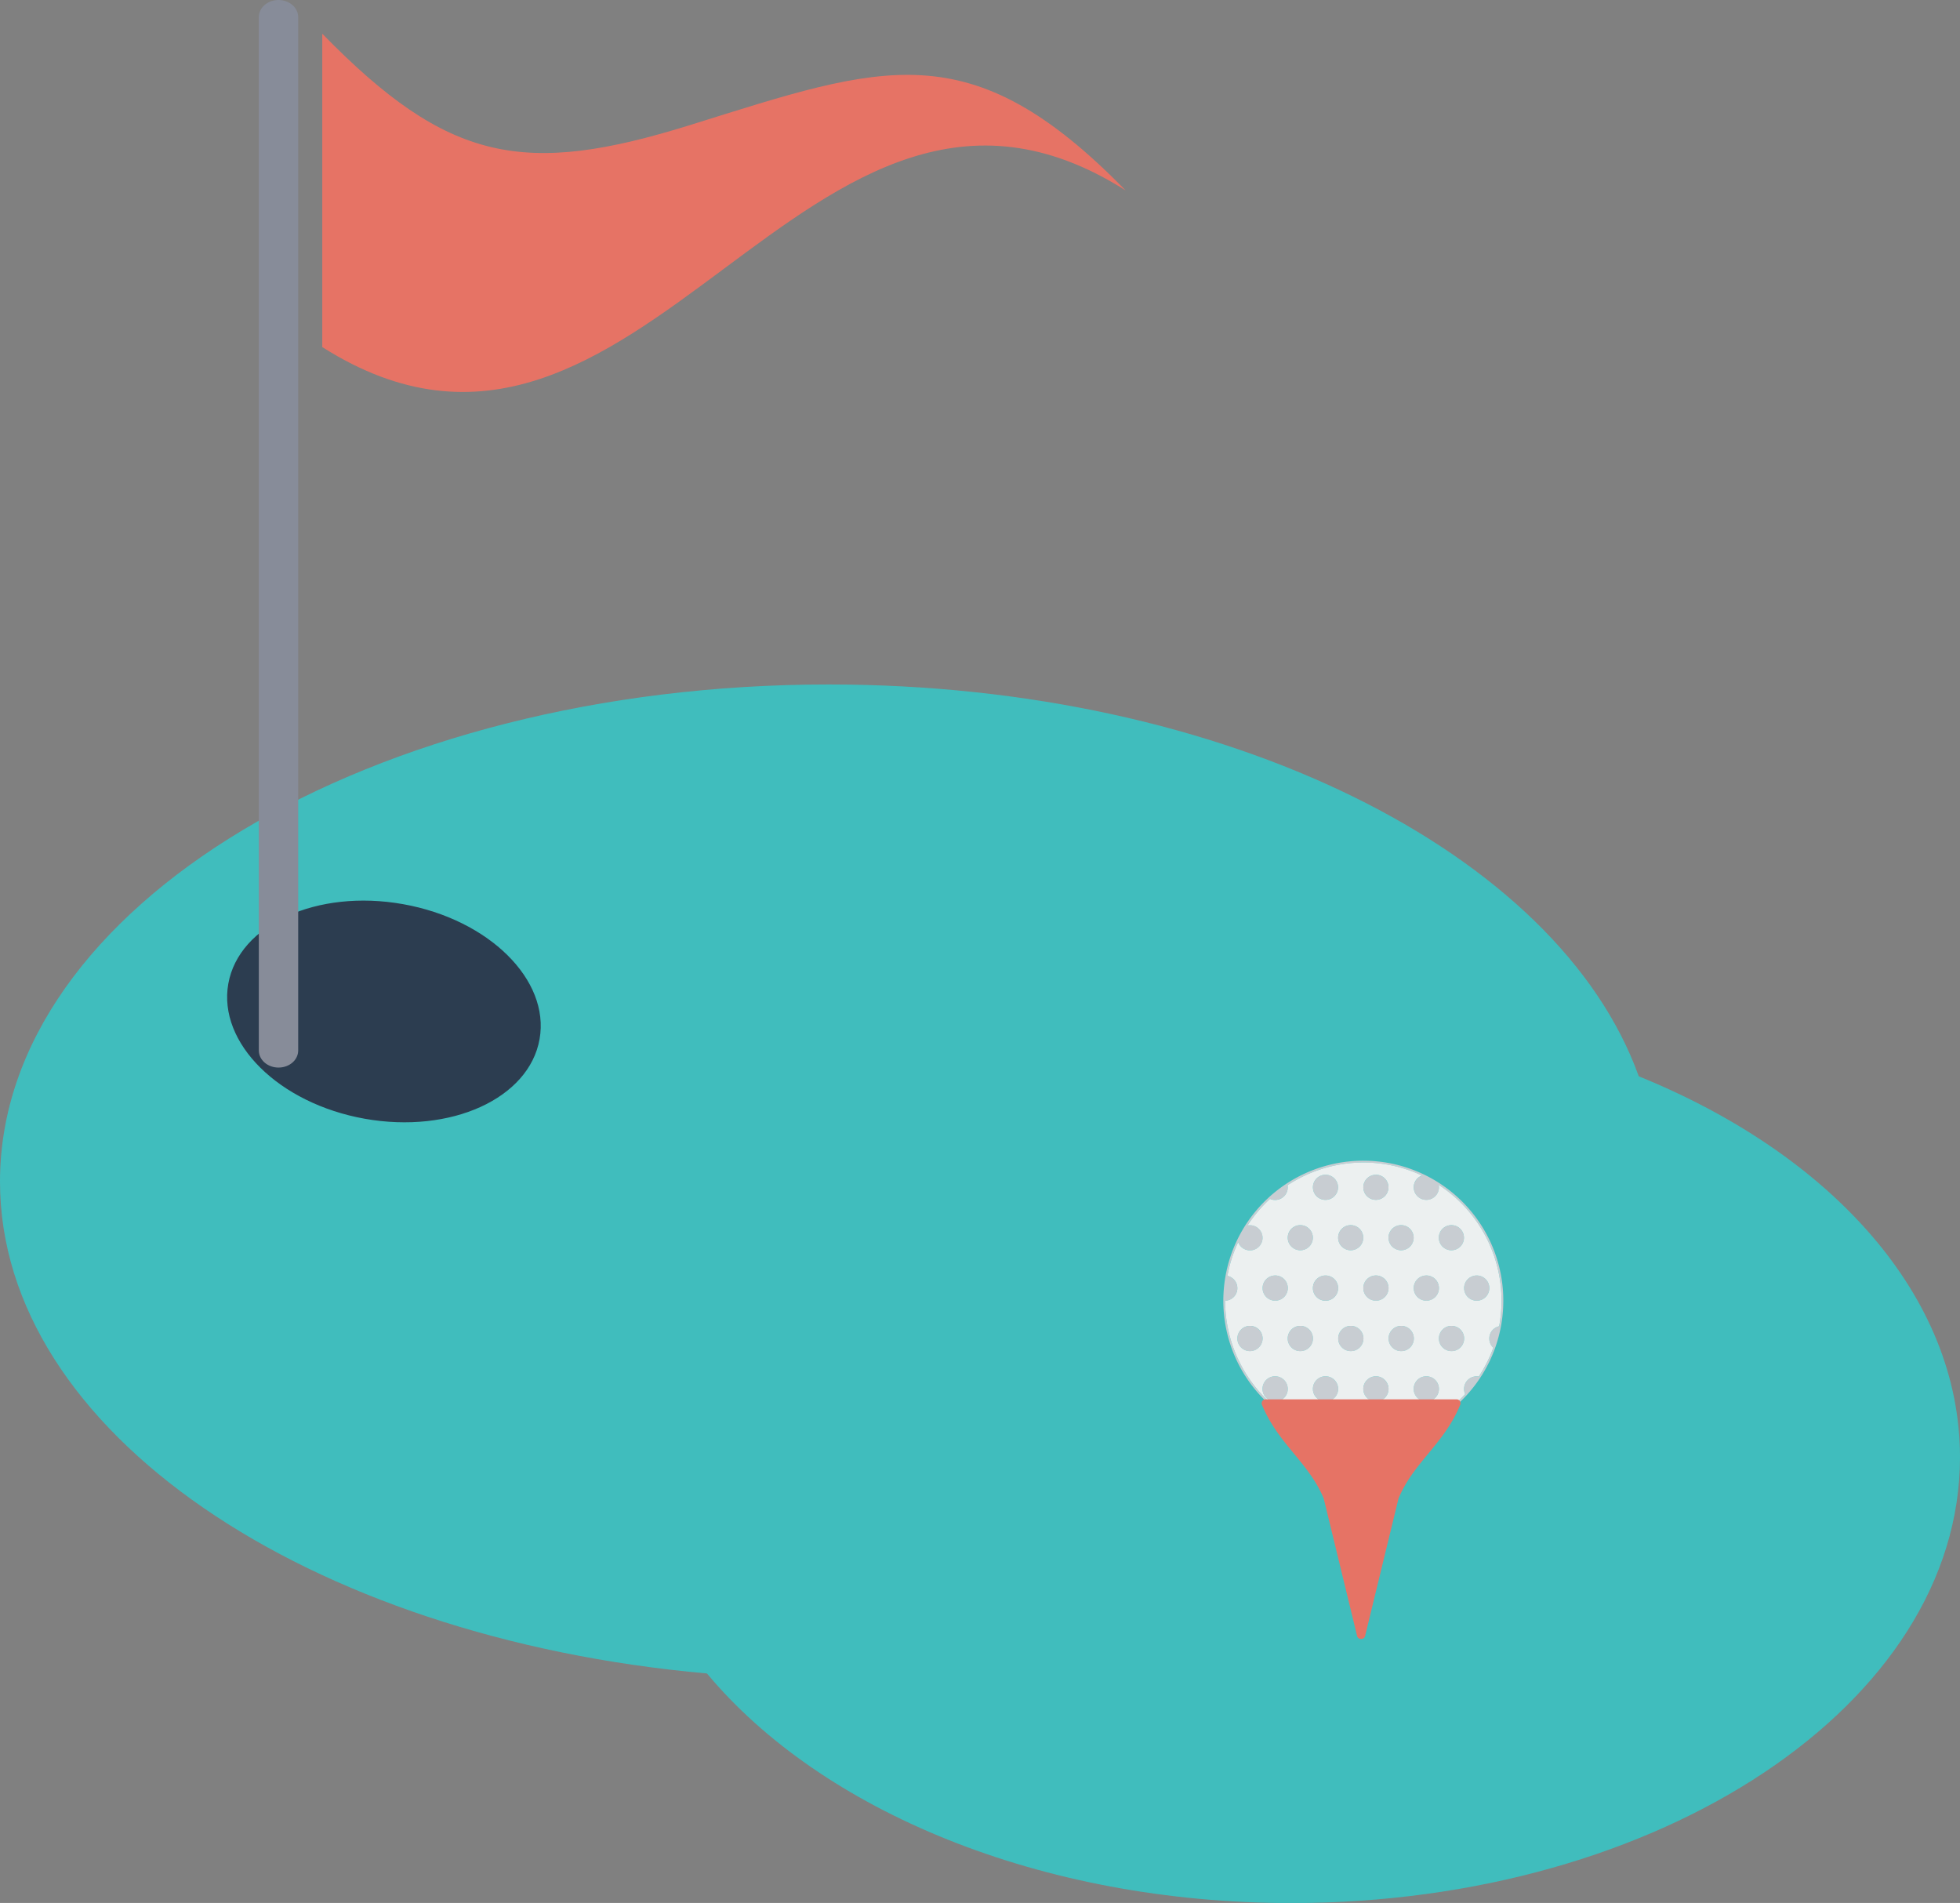 <svg xmlns="http://www.w3.org/2000/svg" width="1080" height="1048.43" viewBox="0 0 1080 1048.43"><rect x="0" y="0" width="1080" height="1048.43" fill="#808080" stroke="none"/><g id="Слой_2" data-name="Слой 2"><g id="sport14_80284214"><g id="sport14_80284214-2" data-name="sport14_80284214"><path d="M903 593C858.66 469.58 675.68 377.11 456.67 377.11 204.48 377.11.0 499.74.0 651c0 137.59 169.15 251.46 389.55 271 62.85 75.44 183.51 126.49 322.12 126.49 203.44.0 368.33-110 368.33-245.6C1080 714 1009.16 636.06 903 593z" fill="#40bdbd"/><path d="M297.31 572.53c-5.78 32.69-48.89 52.28-96.27 43.86S120 574.62 125.8 542s48.92-52.28 96.25-43.86S303.13 539.87 297.31 572.53z" fill="#2c3d50"/><path d="M153.46 588.18c-6 0-10.85-4.23-10.85-9.44V9.44c0-5.21 4.89-9.44 10.85-9.44s10.85 4.23 10.85 9.44v569.3C164.31 584 159.47 588.18 153.46 588.18z" fill="#878c99"/><path d="M620.22 104.9C443.94-6.83 353.83 303 177.58 191.22V18.59C247 89.64 288.85 97.45 380.76 68.74 486.68 35.69 534.45 17.07 620.22 104.9z" fill="#e67365"/><path d="M730.4 702.74a6.94 6.94.0 1 0 6.94 6.94A6.95 6.95.0 0 0 730.4 702.74z" fill="#c8cdd2"/><path d="M688.78 730.51a6.95 6.95.0 1 0 6.94 6.94A7 7 0 0 0 688.78 730.51z" fill="#c8cdd2"/><path d="M702.63 716.62a6.94 6.94.0 1 0-6.91-6.94A6.94 6.94.0 0 0 702.63 716.62z" fill="#c8cdd2"/><path d="M716.51 688.85a6.92 6.92.0 1 0-6.94-6.94A6.91 6.91.0 0 0 716.51 688.85z" fill="#c8cdd2"/><path d="M744.28 688.85a6.92 6.92.0 1 0-6.94-6.94A6.92 6.92.0 0 0 744.28 688.85z" fill="#c8cdd2"/><path d="M730.4 661.08a6.92 6.92.0 1 0-6.95-6.94A6.94 6.94.0 0 0 730.4 661.08z" fill="#c8cdd2"/><path d="M785.94 716.62a6.94 6.94.0 1 0-6.94-6.94A6.94 6.94.0 0 0 785.94 716.62z" fill="#c8cdd2"/><path d="M799.83 688.85a6.92 6.92.0 1 0-7-6.94A6.92 6.92.0 0 0 799.83 688.85z" fill="#c8cdd2"/><path d="M758.17 661.08a6.92 6.92.0 1 0-6.94-6.94A6.94 6.94.0 0 0 758.17 661.08z" fill="#c8cdd2"/><path d="M758.17 702.74a6.94 6.94.0 1 0 6.94 6.94A6.94 6.94.0 0 0 758.17 702.74z" fill="#c8cdd2"/><path d="M772.05 688.85a6.92 6.92.0 1 0-6.94-6.94A6.92 6.92.0 0 0 772.05 688.85z" fill="#c8cdd2"/><path d="M785.94 758.28a6.95 6.95.0 1 0 6.94 6.94A6.94 6.94.0 0 0 785.94 758.28z" fill="#c8cdd2"/><path d="M772.05 730.51a6.95 6.95.0 1 0 7 6.94A6.94 6.94.0 0 0 772.05 730.51z" fill="#c8cdd2"/><path d="M799.83 730.51a6.95 6.95.0 1 0 6.94 6.94A6.95 6.95.0 0 0 799.83 730.51z" fill="#c8cdd2"/><path d="M751.23 639.49a77.14 77.14.0 1 0 77.13 77.13 77.13 77.13.0 0 0-77.13-77.13zm69.42 98a6.76 6.76.0 0 0 2.22 5.07 76.08 76.08.0 0 1-8 15.87 6.75 6.75.0 0 0-1.19-.11 6.94 6.94.0 0 0-6.94 6.94 6.79 6.79.0 0 0 .61 2.86 76.13 76.13.0 0 1-30.27 20.18 6.89 6.89.0 0 0-11.82 3.22 78.39 78.39.0 0 1-14.06 1.3h0a6.91 6.91.0 0 0-6.91-6.76 7 7 0 0 0-6.79 5.53 76.19 76.19.0 0 1-62.42-74.93h0a6.95 6.95.0 0 0 1.27-13.73 73.79 73.79.0 0 1 5.93-18.59 6.93 6.93.0 1 0 6.51-9.29 8.53 8.53.0 0 0-1.38.1 76.53 76.53.0 0 1 12.41-14.64 6.54 6.54.0 0 0 2.82.61 6.94 6.94.0 0 0 6.94-6.94 8 8 0 0 0-.1-1.19 76.14 76.14.0 0 1 74.09-5.28 6.87 6.87.0 0 0-4.56 6.47 6.94 6.94.0 0 0 13.88.0 8.83 8.83.0 0 0-.14-1.34 76 76 0 0 1 34.64 63.82 74.92 74.92.0 0 1-1.3 14.07A6.92 6.92.0 0 0 820.65 737.45z" fill="#c8cdd2"/><path d="M813.71 702.74a6.94 6.94.0 1 0 6.94 6.94A6.94 6.94.0 0 0 813.71 702.74z" fill="#c8cdd2"/><path d="M730.4 758.28a6.95 6.95.0 1 0 6.94 6.94A6.95 6.95.0 0 0 730.4 758.28z" fill="#c8cdd2"/><path d="M702.63 758.28a6.95 6.95.0 1 0 6.94 6.94A6.91 6.91.0 0 0 702.63 758.28z" fill="#c8cdd2"/><path d="M716.51 730.51a6.95 6.95.0 1 0 6.94 6.94A6.94 6.94.0 0 0 716.51 730.51z" fill="#c8cdd2"/><path d="M758.17 758.28a6.95 6.95.0 1 0 6.94 6.94A6.94 6.94.0 0 0 758.17 758.28z" fill="#c8cdd2"/><path d="M744.28 730.51a6.95 6.95.0 1 0 7 6.94A6.94 6.94.0 0 0 744.28 730.51z" fill="#c8cdd2"/><path d="M792.74 652.8a8.83 8.83.0 0 1 .14 1.34 6.94 6.94.0 0 1-13.88.0 6.87 6.87.0 0 1 4.56-6.47A76.14 76.14.0 0 0 709.47 653a8 8 0 0 1 .1 1.19 6.94 6.94.0 0 1-6.94 6.94 6.54 6.54.0 0 1-2.82-.61 76.53 76.53.0 0 0-12.41 14.64 8.53 8.53.0 0 1 1.38-.1 6.92 6.92.0 1 1-6.51 9.29 73.79 73.79.0 0 0-5.93 18.59 6.93 6.93.0 0 1-1.27 13.7v0a76.19 76.19.0 0 0 62.42 74.93 7 7 0 0 1 6.79-5.53 6.91 6.91.0 0 1 6.91 6.76h0a78.39 78.39.0 0 0 14.06-1.3 6.89 6.89.0 0 1 11.82-3.22 76.13 76.13.0 0 0 30.27-20.18 6.79 6.79.0 0 1-.61-2.86 6.94 6.94.0 0 1 6.94-6.94 6.75 6.75.0 0 1 1.19.11 76.08 76.08.0 0 0 8-15.87 6.76 6.76.0 0 1-2.22-5.07 6.92 6.92.0 0 1 5.43-6.76 74.92 74.92.0 0 0 1.3-14.07A76 76 0 0 0 792.74 652.8zM799.83 675a6.92 6.92.0 1 1-7 6.9A6.91 6.91.0 0 1 799.83 675zm-13.89 27.73a6.94 6.94.0 1 1-6.94 6.94A6.94 6.94.0 0 1 785.94 702.74zM772.05 675a6.92 6.92.0 1 1-6.94 6.9A6.91 6.91.0 0 1 772.05 675zm-13.88-27.77a6.92 6.92.0 1 1-6.94 6.9A6.91 6.91.0 0 1 758.17 647.24zm6.94 62.44a6.94 6.94.0 1 1-6.94-6.94A6.94 6.94.0 0 1 765.11 709.68zM744.28 675a6.92 6.92.0 1 1-6.94 6.9A6.91 6.91.0 0 1 744.28 675zM730.4 647.24a6.92 6.92.0 1 1-6.95 6.9A6.91 6.91.0 0 1 730.4 647.24zm6.94 62.44a6.95 6.95.0 1 1-6.94-6.94A6.94 6.94.0 0 1 737.34 709.68zM716.51 675a6.92 6.92.0 1 1-6.94 6.9A6.9 6.9.0 0 1 716.51 675zm-13.88 27.73a6.94 6.94.0 1 1-6.91 6.94A6.94 6.94.0 0 1 702.63 702.74zM688.78 744.4a6.95 6.95.0 1 1 6.94-6.95A7 7 0 0 1 688.78 744.4zm13.85 27.77a6.95 6.95.0 1 1 6.94-6.95A6.91 6.91.0 0 1 702.63 772.17zm13.88-27.77a6.95 6.95.0 1 1 6.94-6.95A6.95 6.95.0 0 1 716.51 744.4zm13.89 27.77a6.95 6.95.0 1 1 6.94-6.95A6.95 6.95.0 0 1 730.4 772.17zm13.88-27.77a6.95 6.95.0 1 1 7-6.95A6.95 6.95.0 0 1 744.28 744.4zm13.89 27.77a6.95 6.95.0 1 1 6.94-6.95A6.94 6.94.0 0 1 758.17 772.17zm13.88-27.77a6.95 6.95.0 1 1 7-6.95A6.95 6.95.0 0 1 772.05 744.4zm13.89 27.77a6.95 6.95.0 1 1 6.94-6.95A6.95 6.95.0 0 1 785.94 772.17zm13.89-27.77a6.95 6.95.0 1 1 6.94-6.95A6.95 6.95.0 0 1 799.83 744.4zm13.88-27.78a6.94 6.94.0 1 1 6.94-6.94A6.94 6.94.0 0 1 813.71 716.62z" fill="#ecf0f0"/><path d="M804.42 771.91a2.12 2.12.0 0 0-1.77-.93H697.32a2 2 0 0 0-1.74.93 2.09 2.09.0 0 0-.23 2c4.56 11.1 11.29 19.28 17.8 27.16 6.29 7.66 12.26 14.9 16.24 24.52l18.4 75.75a2.09 2.09.0 0 0 1.88 1.63h.66a2.09 2.09.0 0 0 1.87-1.63l18.41-75.75c4-9.62 9.91-16.86 16.24-24.52 6.51-7.88 13.24-16.06 17.79-27.16A2.17 2.17.0 0 0 804.42 771.91z" fill="#e67365"/></g></g></g></svg>